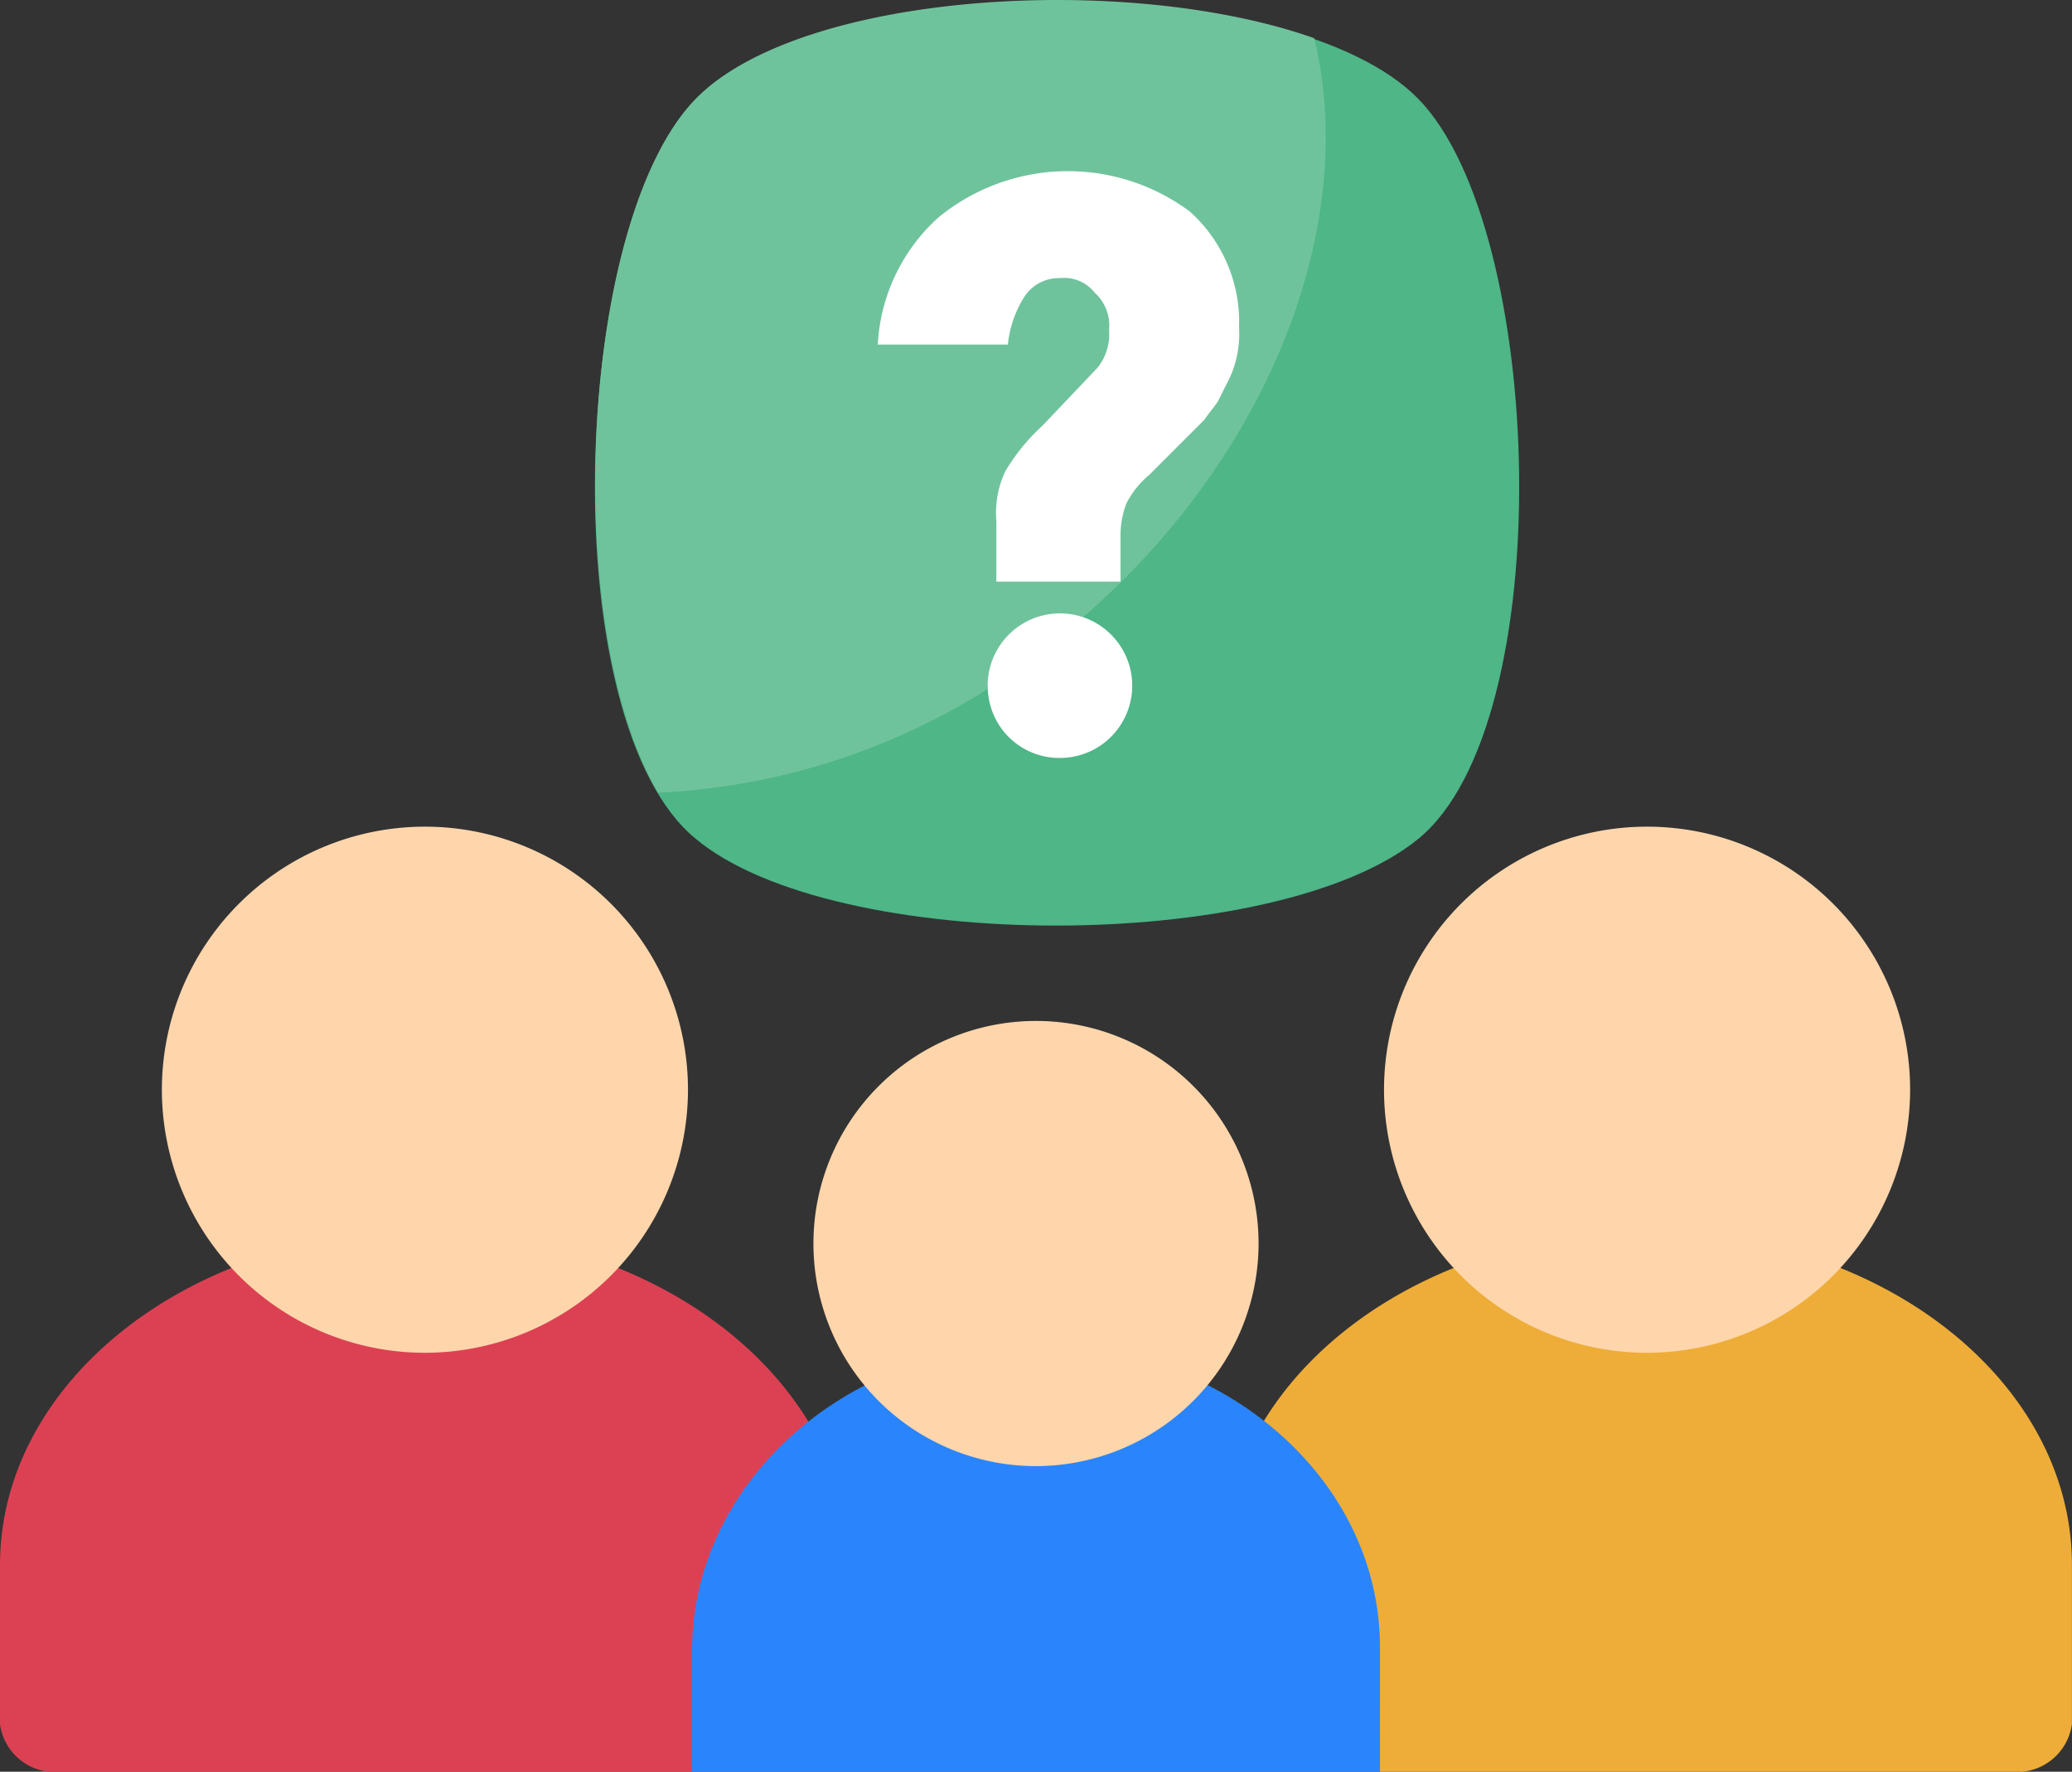 <svg xmlns="http://www.w3.org/2000/svg" width="86" height="73.536" viewBox="0 0 86 73.536">
  <rect x="0" y="0" width="86" height="73.536" fill="#333333" stroke="none"/>
  <g id="ic_title" transform="translate(0 -37.726)">
    <path id="Path_1673" data-name="Path 1673" d="M17.637,342C7.912,342,0,348.214,0,355.852v6.6a2.3,2.3,0,0,0,2.52,1.979h26.2l5.451-13.39c-2.5-5.272-8.967-9.037-16.537-9.037Z" transform="translate(0 -253.166)" fill="#dc4153"/>
    <path id="Path_1675" data-name="Path 1675" d="M50.918,263.836a10.918,10.918,0,1,1,10.918-10.918A10.93,10.93,0,0,1,50.918,263.836Z" transform="translate(-33.281 -169.963)" fill="#ffd6ac"/>
    <path id="Path_1677" data-name="Path 1677" d="M325.148,342c-7.557,0-14.019,3.753-16.524,9.01l5.438,13.417h26.2a2.3,2.3,0,0,0,2.52-1.979v-6.6C342.785,348.214,334.873,342,325.148,342Z" transform="translate(-256.785 -253.166)" fill="#eead38"/>
    <path id="Path_1679" data-name="Path 1679" d="M352.918,263.836a10.918,10.918,0,1,1,10.918-10.918A10.93,10.93,0,0,1,352.918,263.836Z" transform="translate(-284.555 -169.963)" fill="#ffd6ac"/>
    <path id="Path_1681" data-name="Path 1681" d="M199.555,409.724H171v-5.009c0-6.912,6.276-12.647,14.136-12.714,7.937-.068,14.418,5.59,14.418,12.554Z" transform="translate(-142.277 -298.463)" fill="#2a85fc"/>
    <path id="Path_1683" data-name="Path 1683" d="M210.238,330.477a9.238,9.238,0,1,1,9.238-9.238A9.249,9.249,0,0,1,210.238,330.477Z" transform="translate(-167.238 -231.9)" fill="#ffd6ac"/>
    <g id="question" transform="translate(24.691 37.726)">
      <path id="Path_1684" data-name="Path 1684" d="M34.479,35.434c-5.878,4.8-24.233,4.8-29.991,0-5.878-4.8-5.278-25.312,0-30.711s24.713-5.4,29.991,0S40.357,30.636,34.479,35.434Z" transform="translate(-0.301 -0.618)" fill="#4eb687"/>
      <path id="Path_1685" data-name="Path 1685" d="M19.794,26.419A28.088,28.088,0,0,1,3.119,32.9C-.96,25.939-.12,9.025,4.679,4.106,9-.333,22.553-1.172,30.351,1.587,32.27,9.5,28.311,19.581,19.794,26.419Z" transform="translate(-0.492 0)" fill="#6fc39c"/>
      <path id="Path_1686" data-name="Path 1686" d="M149.614,101.265h-5.158V98.746a4.1,4.1,0,0,1,.36-2.039,8.253,8.253,0,0,1,1.56-1.919l2.279-2.4a2.212,2.212,0,0,0,.48-1.56,1.842,1.842,0,0,0-.6-1.56,1.615,1.615,0,0,0-1.44-.6,1.71,1.71,0,0,0-1.44.72,4.534,4.534,0,0,0-.72,2.039h-5.4a7.634,7.634,0,0,1,2.519-5.278,8.475,8.475,0,0,1,10.437-.24,6.155,6.155,0,0,1,2.039,4.8,4.425,4.425,0,0,1-.36,2.039l-.48.96c-.12.24-.36.48-.6.84l-.72.72-1.56,1.56a3.766,3.766,0,0,0-.96,1.2,3.7,3.7,0,0,0-.24,1.32v1.92Zm-5.518,4.319a3,3,0,1,1,3,3A2.97,2.97,0,0,1,144.1,105.584Z" transform="translate(-127.793 -77.125)" fill="#fff"/>
    </g>
  </g>
</svg>
